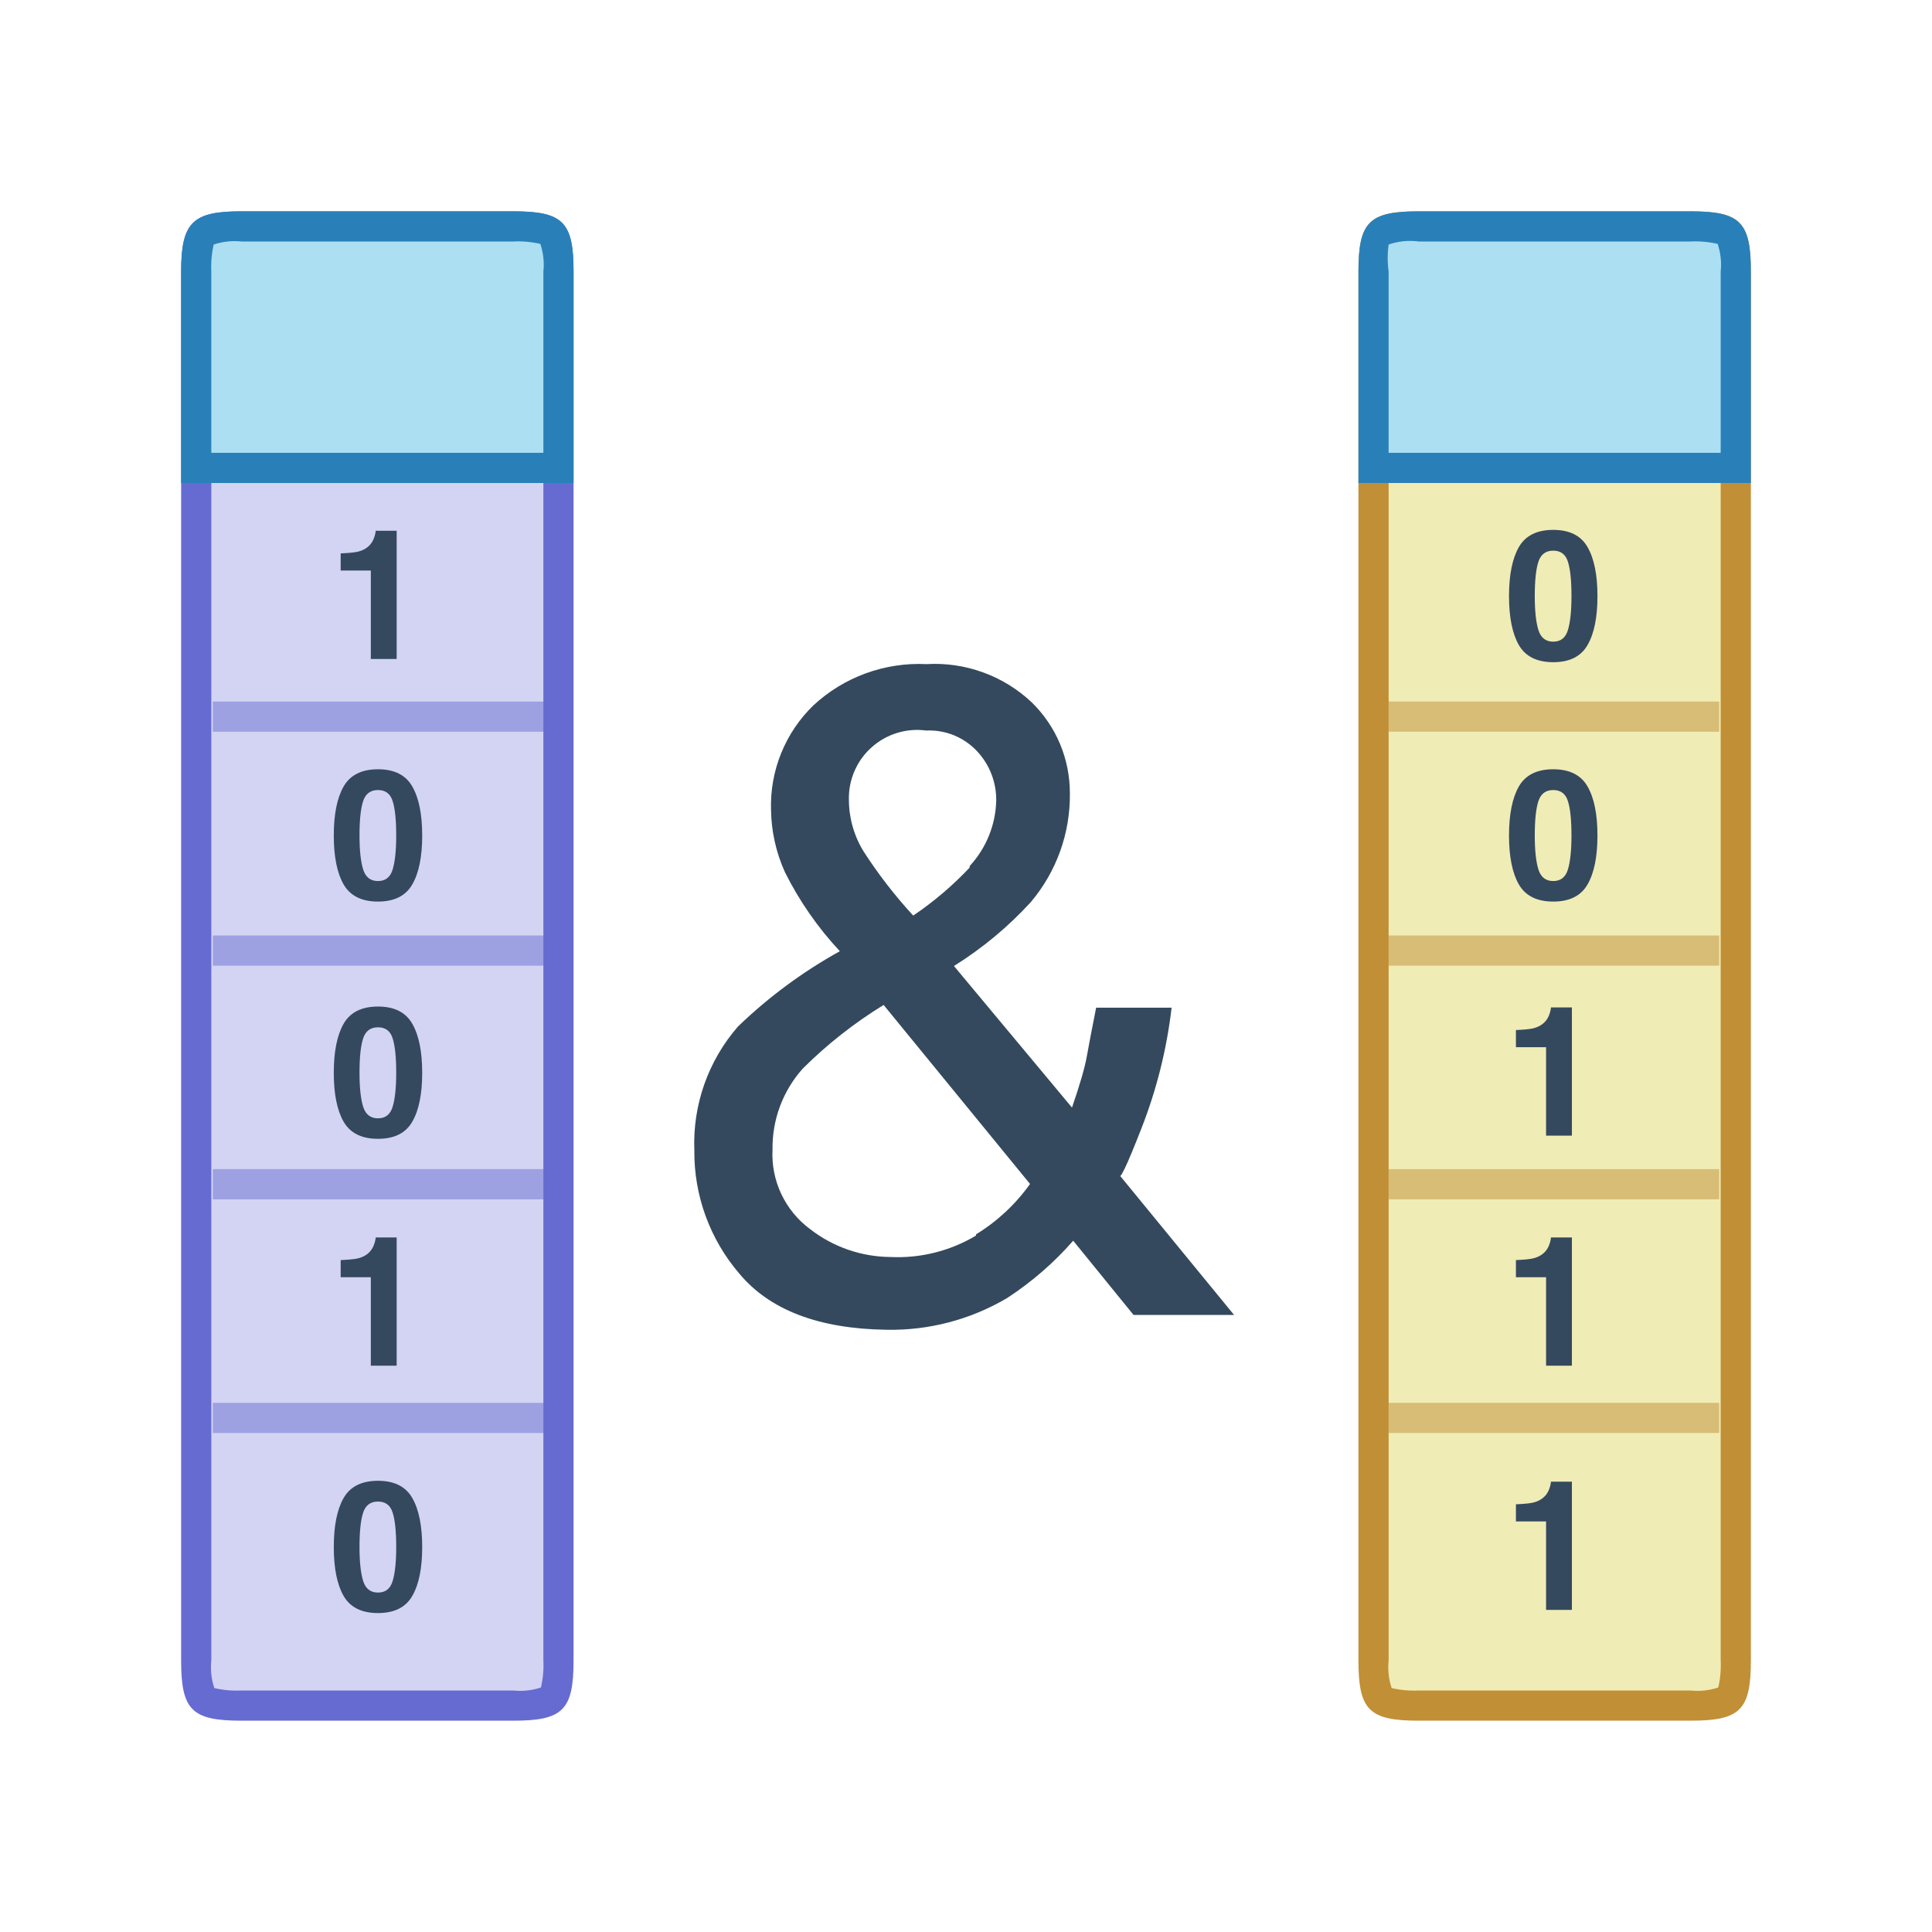 <svg width="64" height="64" viewBox="0 0 64 64" fill="none" xmlns="http://www.w3.org/2000/svg">
<path d="M26.001 28.89C25.707 28.239 25.55 27.534 25.541 26.82C25.522 26.179 25.637 25.541 25.878 24.948C26.119 24.354 26.481 23.816 26.941 23.37C27.443 22.903 28.033 22.541 28.677 22.306C29.321 22.071 30.006 21.966 30.691 22C31.328 21.962 31.967 22.055 32.567 22.274C33.167 22.492 33.717 22.831 34.181 23.27C34.58 23.661 34.898 24.127 35.114 24.642C35.33 25.158 35.441 25.711 35.441 26.27C35.46 27.594 34.998 28.88 34.141 29.89C33.393 30.705 32.539 31.415 31.601 32L35.511 36.69C35.771 35.937 35.934 35.373 36.001 35C36.067 34.627 36.171 34.087 36.311 33.38H38.811C38.651 34.751 38.315 36.095 37.811 37.38C37.317 38.647 37.071 39.157 37.071 38.91L40.881 43.56H37.551L35.551 41.1C34.912 41.831 34.175 42.47 33.361 43C32.151 43.715 30.766 44.079 29.361 44.05C27.121 44.017 25.497 43.397 24.491 42.19C23.517 41.055 22.987 39.605 23.001 38.11C22.941 36.605 23.46 35.134 24.451 34C25.461 33.027 26.594 32.19 27.821 31.51C27.091 30.729 26.478 29.846 26.001 28.89ZM32.331 40.89C33.034 40.46 33.643 39.892 34.121 39.22L29.271 33.29C28.299 33.887 27.399 34.595 26.591 35.4C25.933 36.136 25.576 37.093 25.591 38.08C25.564 38.589 25.665 39.097 25.883 39.557C26.101 40.018 26.43 40.418 26.841 40.72C27.602 41.31 28.537 41.633 29.501 41.64C30.493 41.687 31.478 41.44 32.331 40.93V40.89ZM32.121 28.69C32.666 28.101 32.979 27.333 33.001 26.53C33.011 25.922 32.785 25.334 32.371 24.89C32.156 24.659 31.894 24.478 31.602 24.358C31.31 24.239 30.996 24.185 30.681 24.2C30.356 24.156 30.026 24.184 29.714 24.28C29.401 24.377 29.113 24.54 28.87 24.759C28.626 24.977 28.433 25.246 28.304 25.547C28.174 25.848 28.112 26.173 28.121 26.5C28.123 27.104 28.293 27.696 28.611 28.21C29.096 28.962 29.645 29.671 30.251 30.33C30.931 29.871 31.558 29.337 32.121 28.74V28.69Z" fill="#34495E"/>
<path d="M17.019 7.5H8.039C7.211 7.5 6.539 8.172 6.539 9V55C6.539 55.828 7.211 56.5 8.039 56.5H17.019C17.848 56.5 18.519 55.828 18.519 55V9C18.519 8.172 17.848 7.5 17.019 7.5Z" fill="#D3D4F3"/>
<path d="M17 8C17.302 7.985 17.605 8.012 17.9 8.08C17.999 8.376 18.033 8.69 18 9V55C18.015 55.302 17.988 55.605 17.92 55.9C17.624 55.999 17.31 56.033 17 56H8C7.698 56.015 7.395 55.988 7.1 55.92C7.001 55.624 6.967 55.31 7 55V9C6.985 8.698 7.012 8.395 7.08 8.1C7.376 8.001 7.69 7.967 8 8H17ZM17 7H8C6.39 7 6 7.35 6 9V55C6 56.65 6.35 57 8 57H17C18.65 57 19 56.65 19 55V9C19 7.35 18.65 7 17 7Z" fill="#666BD1"/>
<path d="M6.539 15.5V9C6.539 7.63 6.669 7.5 8.039 7.5H17.039C18.409 7.5 18.539 7.63 18.539 9V15.5H6.539Z" fill="#ADDFF3"/>
<path d="M17 8C17.302 7.985 17.605 8.012 17.9 8.08C17.999 8.376 18.033 8.69 18 9V15H7V9C6.985 8.698 7.012 8.395 7.08 8.1C7.376 8.001 7.69 7.967 8 8H17ZM17 7H8C6.39 7 6 7.35 6 9V16H19V9C19 7.35 18.65 7 17 7Z" fill="#2980B9"/>
<g opacity="0.7">
<path opacity="0.7" d="M7.051 23.74H18.021" stroke="#666BD1" stroke-linejoin="round"/>
<path opacity="0.7" d="M7.051 31.49H18.021" stroke="#666BD1" stroke-linejoin="round"/>
<path opacity="0.7" d="M7.051 39.23H18.021" stroke="#666BD1" stroke-linejoin="round"/>
<path opacity="0.7" d="M7.051 46.97H18.021" stroke="#666BD1" stroke-linejoin="round"/>
</g>
<path d="M11.285 18.9V18.332C11.549 18.32 11.733 18.302 11.839 18.279C12.007 18.242 12.144 18.168 12.249 18.056C12.321 17.98 12.376 17.879 12.413 17.752C12.435 17.675 12.445 17.619 12.445 17.582H13.14V21.83H12.284V18.9H11.285Z" fill="#34495E"/>
<path d="M11.909 27.677C11.909 28.165 11.949 28.539 12.029 28.799C12.109 29.057 12.273 29.186 12.521 29.186C12.77 29.186 12.932 29.057 13.008 28.799C13.086 28.539 13.125 28.165 13.125 27.677C13.125 27.165 13.086 26.786 13.008 26.54C12.932 26.294 12.77 26.171 12.521 26.171C12.273 26.171 12.109 26.294 12.029 26.54C11.949 26.786 11.909 27.165 11.909 27.677ZM12.521 25.483C13.062 25.483 13.441 25.673 13.658 26.054C13.877 26.435 13.986 26.976 13.986 27.677C13.986 28.378 13.877 28.918 13.658 29.297C13.441 29.676 13.062 29.866 12.521 29.866C11.98 29.866 11.601 29.676 11.382 29.297C11.165 28.918 11.057 28.378 11.057 27.677C11.057 26.976 11.165 26.435 11.382 26.054C11.601 25.673 11.98 25.483 12.521 25.483Z" fill="#34495E"/>
<path d="M11.285 42.31V41.742C11.549 41.73 11.733 41.713 11.839 41.689C12.007 41.652 12.144 41.578 12.249 41.467C12.321 41.39 12.376 41.289 12.413 41.162C12.435 41.086 12.445 41.029 12.445 40.992H13.14V45.24H12.284V42.31H11.285Z" fill="#34495E"/>
<path d="M11.909 35.537C11.909 36.025 11.949 36.399 12.029 36.659C12.109 36.917 12.273 37.046 12.521 37.046C12.77 37.046 12.932 36.917 13.008 36.659C13.086 36.399 13.125 36.025 13.125 35.537C13.125 35.025 13.086 34.646 13.008 34.4C12.932 34.154 12.77 34.031 12.521 34.031C12.273 34.031 12.109 34.154 12.029 34.4C11.949 34.646 11.909 35.025 11.909 35.537ZM12.521 33.343C13.062 33.343 13.441 33.533 13.658 33.914C13.877 34.295 13.986 34.836 13.986 35.537C13.986 36.238 13.877 36.778 13.658 37.157C13.441 37.536 13.062 37.725 12.521 37.725C11.98 37.725 11.601 37.536 11.382 37.157C11.165 36.778 11.057 36.238 11.057 35.537C11.057 34.836 11.165 34.295 11.382 33.914C11.601 33.533 11.98 33.343 12.521 33.343Z" fill="#34495E"/>
<path d="M11.909 51.247C11.909 51.735 11.949 52.109 12.029 52.369C12.109 52.627 12.273 52.756 12.521 52.756C12.77 52.756 12.932 52.627 13.008 52.369C13.086 52.109 13.125 51.735 13.125 51.247C13.125 50.735 13.086 50.356 13.008 50.11C12.932 49.864 12.77 49.741 12.521 49.741C12.273 49.741 12.109 49.864 12.029 50.11C11.949 50.356 11.909 50.735 11.909 51.247ZM12.521 49.053C13.062 49.053 13.441 49.243 13.658 49.624C13.877 50.005 13.986 50.546 13.986 51.247C13.986 51.948 13.877 52.488 13.658 52.867C13.441 53.246 13.062 53.435 12.521 53.435C11.98 53.435 11.601 53.246 11.382 52.867C11.165 52.488 11.057 51.948 11.057 51.247C11.057 50.546 11.165 50.005 11.382 49.624C11.601 49.243 11.98 49.053 12.521 49.053Z" fill="#34495E"/>
<path d="M55.951 7.5H46.971C46.142 7.5 45.471 8.172 45.471 9V55C45.471 55.828 46.142 56.5 46.971 56.5H55.951C56.779 56.5 57.451 55.828 57.451 55V9C57.451 8.172 56.779 7.5 55.951 7.5Z" fill="#F0ECB6"/>
<path d="M56 8C56.302 7.985 56.605 8.012 56.9 8.08C56.999 8.376 57.033 8.69 57 9V55C57.015 55.302 56.988 55.605 56.92 55.9C56.624 55.999 56.31 56.033 56 56H47C46.698 56.015 46.395 55.988 46.1 55.92C46.001 55.624 45.967 55.31 46 55V9C45.959 8.701 45.959 8.399 46 8.1C46.321 7.989 46.663 7.955 47 8H56ZM56 7H47C45.35 7 45 7.35 45 9V55C45 56.65 45.35 57 47 57H56C57.65 57 58 56.65 58 55V9C58 7.35 57.65 7 56 7Z" fill="#C18F35"/>
<g opacity="0.7">
<path opacity="0.7" d="M45.98 23.74H56.95" stroke="#C18F35" stroke-linejoin="round"/>
<path opacity="0.7" d="M45.98 31.49H56.95" stroke="#C18F35" stroke-linejoin="round"/>
<path opacity="0.7" d="M45.98 39.23H56.95" stroke="#C18F35" stroke-linejoin="round"/>
<path opacity="0.7" d="M45.98 46.97H56.95" stroke="#C18F35" stroke-linejoin="round"/>
</g>
<path d="M50.841 19.747C50.841 20.235 50.881 20.609 50.961 20.869C51.041 21.127 51.205 21.256 51.453 21.256C51.701 21.256 51.863 21.127 51.94 20.869C52.018 20.609 52.057 20.235 52.057 19.747C52.057 19.235 52.018 18.856 51.94 18.61C51.863 18.364 51.701 18.241 51.453 18.241C51.205 18.241 51.041 18.364 50.961 18.61C50.881 18.856 50.841 19.235 50.841 19.747ZM51.453 17.553C51.994 17.553 52.373 17.743 52.59 18.124C52.809 18.505 52.918 19.046 52.918 19.747C52.918 20.448 52.809 20.988 52.59 21.367C52.373 21.746 51.994 21.936 51.453 21.936C50.912 21.936 50.532 21.746 50.313 21.367C50.097 20.988 49.988 20.448 49.988 19.747C49.988 19.046 50.097 18.505 50.313 18.124C50.532 17.743 50.912 17.553 51.453 17.553Z" fill="#34495E"/>
<path d="M50.841 27.677C50.841 28.165 50.881 28.539 50.961 28.799C51.041 29.057 51.205 29.186 51.453 29.186C51.701 29.186 51.863 29.057 51.94 28.799C52.018 28.539 52.057 28.165 52.057 27.677C52.057 27.165 52.018 26.786 51.94 26.54C51.863 26.294 51.701 26.171 51.453 26.171C51.205 26.171 51.041 26.294 50.961 26.54C50.881 26.786 50.841 27.165 50.841 27.677ZM51.453 25.483C51.994 25.483 52.373 25.673 52.59 26.054C52.809 26.435 52.918 26.976 52.918 27.677C52.918 28.378 52.809 28.918 52.59 29.297C52.373 29.676 51.994 29.866 51.453 29.866C50.912 29.866 50.532 29.676 50.313 29.297C50.097 28.918 49.988 28.378 49.988 27.677C49.988 26.976 50.097 26.435 50.313 26.054C50.532 25.673 50.912 25.483 51.453 25.483Z" fill="#34495E"/>
<path d="M50.217 42.31V41.742C50.48 41.73 50.665 41.713 50.77 41.689C50.938 41.652 51.075 41.578 51.181 41.467C51.253 41.39 51.308 41.289 51.345 41.162C51.366 41.086 51.377 41.029 51.377 40.992H52.071V45.24H51.216V42.31H50.217Z" fill="#34495E"/>
<path d="M50.217 34.69V34.122C50.48 34.11 50.665 34.093 50.77 34.069C50.938 34.032 51.075 33.958 51.181 33.846C51.253 33.77 51.308 33.669 51.345 33.542C51.366 33.466 51.377 33.409 51.377 33.372H52.071V37.62H51.216V34.69H50.217Z" fill="#34495E"/>
<path d="M50.217 50.4V49.832C50.48 49.82 50.665 49.803 50.77 49.779C50.938 49.742 51.075 49.668 51.181 49.556C51.253 49.48 51.308 49.379 51.345 49.252C51.366 49.175 51.377 49.119 51.377 49.082H52.071V53.33H51.216V50.4H50.217Z" fill="#34495E"/>
<path d="M45.471 15.5V9C45.471 7.63 45.601 7.5 46.971 7.5H55.971C57.341 7.5 57.471 7.63 57.471 9V15.5H45.471Z" fill="#ADDFF3"/>
<path d="M56 8C56.302 7.985 56.605 8.012 56.9 8.08C56.999 8.376 57.033 8.69 57 9V15H46V9C45.959 8.701 45.959 8.399 46 8.1C46.321 7.989 46.663 7.955 47 8H56ZM56 7H47C45.35 7 45 7.35 45 9V16H58V9C58 7.35 57.65 7 56 7Z" fill="#2980B9"/>
</svg>
